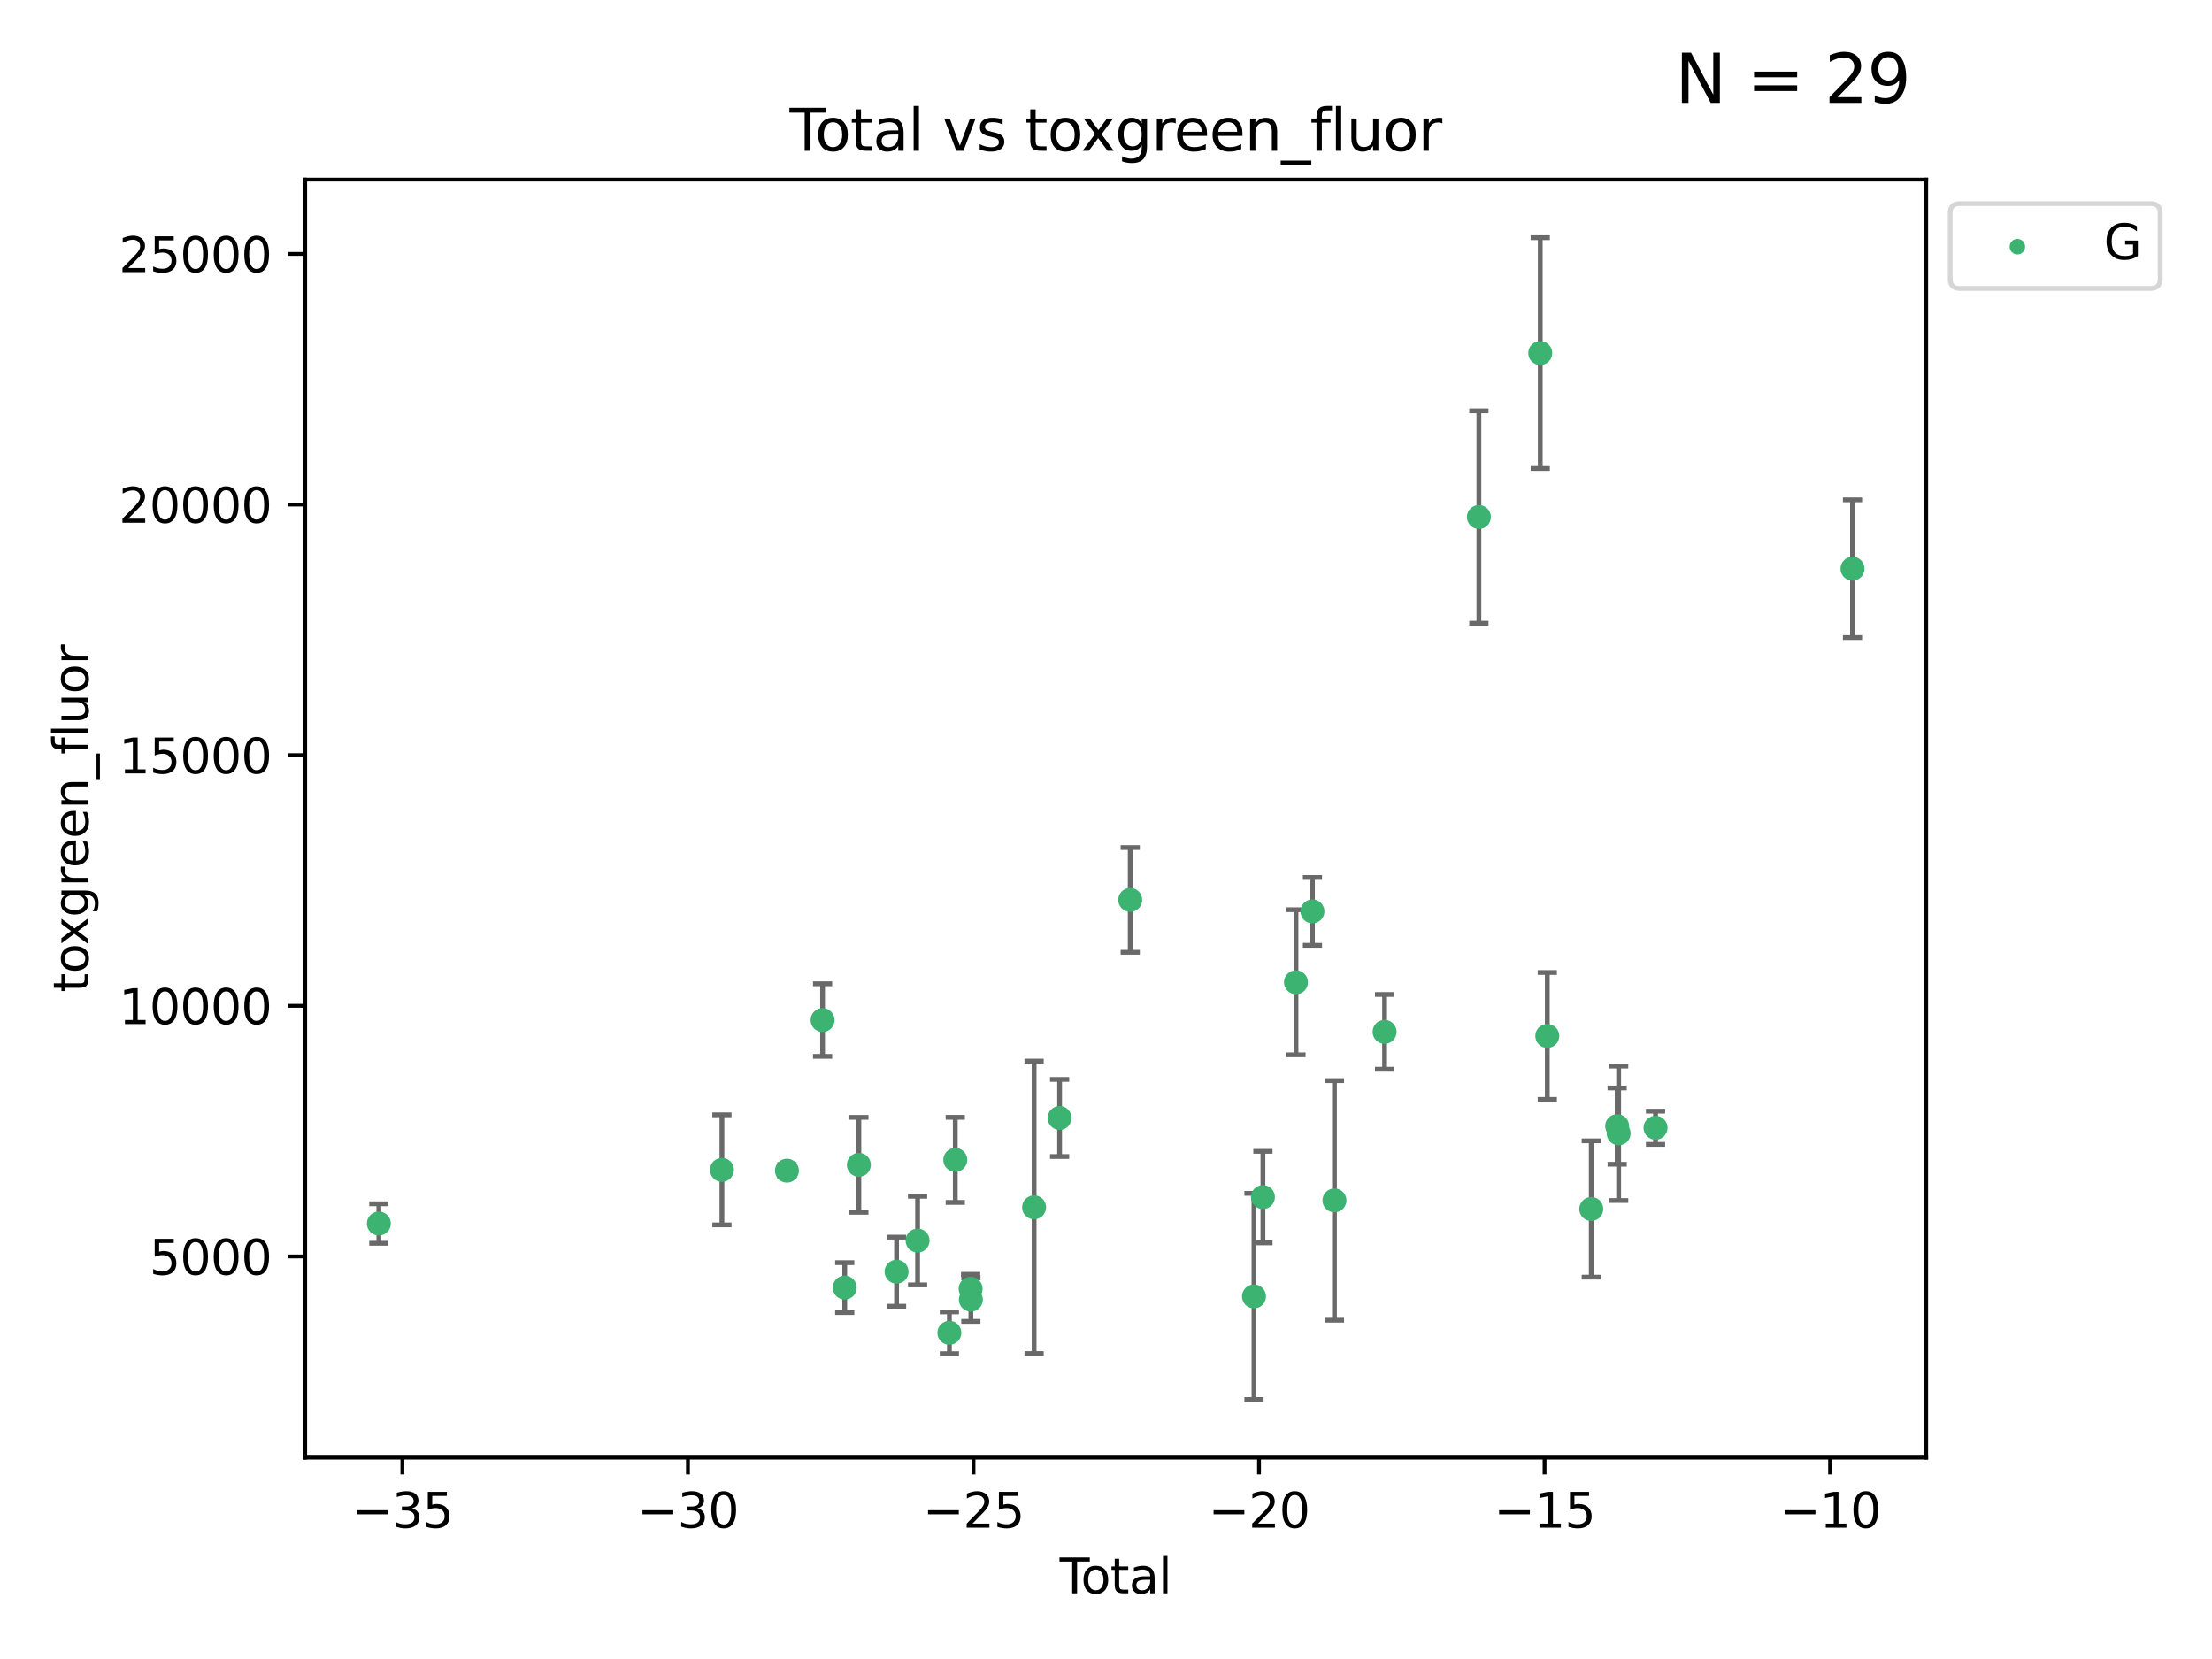 <?xml version="1.0" encoding="utf-8" standalone="no"?>
<!DOCTYPE svg PUBLIC "-//W3C//DTD SVG 1.1//EN"
  "http://www.w3.org/Graphics/SVG/1.1/DTD/svg11.dtd">
<svg xmlns:xlink="http://www.w3.org/1999/xlink" width="460.8pt" height="345.6pt" viewBox="0 0 460.8 345.6" xmlns="http://www.w3.org/2000/svg" version="1.1">
 <defs>
  <style type="text/css">*{stroke-linejoin: round; stroke-linecap: butt}</style>
 </defs>
 <g id="figure_1">
  <g id="patch_1">
   <path d="M 0 345.6 
L 460.8 345.6 
L 460.8 0 
L 0 0 
z
" style="fill: #ffffff"/>
  </g>
  <g id="axes_1">
   <g id="patch_2">
    <path d="M 63.571 303.64 
L 401.26 303.64 
L 401.26 37.411 
L 63.571 37.411 
z
" style="fill: #ffffff"/>
   </g>
   <g id="PathCollection_1">
    <defs>
     <path id="m2b6034b206" d="M 0 1.118 
C 0.297 1.118 0.581 1 0.791 0.791 
C 1 0.581 1.118 0.297 1.118 0 
C 1.118 -0.297 1 -0.581 0.791 -0.791 
C 0.581 -1 0.297 -1.118 0 -1.118 
C -0.297 -1.118 -0.581 -1 -0.791 -0.791 
C -1 -0.581 -1.118 -0.297 -1.118 0 
C -1.118 0.297 -1 0.581 -0.791 0.791 
C -0.581 1 -0.297 1.118 0 1.118 
z
" style="stroke: #3cb371"/>
    </defs>
    <g clip-path="url(#pe3127e1d99)">
     <use xlink:href="#m2b6034b206" x="78.921" y="254.885" style="fill: #3cb371; stroke: #3cb371"/>
     <use xlink:href="#m2b6034b206" x="150.39" y="243.702" style="fill: #3cb371; stroke: #3cb371"/>
     <use xlink:href="#m2b6034b206" x="163.931" y="243.871" style="fill: #3cb371; stroke: #3cb371"/>
     <use xlink:href="#m2b6034b206" x="171.358" y="212.498" style="fill: #3cb371; stroke: #3cb371"/>
     <use xlink:href="#m2b6034b206" x="175.972" y="268.231" style="fill: #3cb371; stroke: #3cb371"/>
     <use xlink:href="#m2b6034b206" x="178.915" y="242.658" style="fill: #3cb371; stroke: #3cb371"/>
     <use xlink:href="#m2b6034b206" x="186.771" y="264.917" style="fill: #3cb371; stroke: #3cb371"/>
     <use xlink:href="#m2b6034b206" x="191.149" y="258.435" style="fill: #3cb371; stroke: #3cb371"/>
     <use xlink:href="#m2b6034b206" x="197.771" y="277.644" style="fill: #3cb371; stroke: #3cb371"/>
     <use xlink:href="#m2b6034b206" x="199" y="241.626" style="fill: #3cb371; stroke: #3cb371"/>
     <use xlink:href="#m2b6034b206" x="202.198" y="268.48" style="fill: #3cb371; stroke: #3cb371"/>
     <use xlink:href="#m2b6034b206" x="202.248" y="270.741" style="fill: #3cb371; stroke: #3cb371"/>
     <use xlink:href="#m2b6034b206" x="215.421" y="251.507" style="fill: #3cb371; stroke: #3cb371"/>
     <use xlink:href="#m2b6034b206" x="220.735" y="232.891" style="fill: #3cb371; stroke: #3cb371"/>
     <use xlink:href="#m2b6034b206" x="235.447" y="187.463" style="fill: #3cb371; stroke: #3cb371"/>
     <use xlink:href="#m2b6034b206" x="261.228" y="270.069" style="fill: #3cb371; stroke: #3cb371"/>
     <use xlink:href="#m2b6034b206" x="263.091" y="249.377" style="fill: #3cb371; stroke: #3cb371"/>
     <use xlink:href="#m2b6034b206" x="269.975" y="204.627" style="fill: #3cb371; stroke: #3cb371"/>
     <use xlink:href="#m2b6034b206" x="273.405" y="189.855" style="fill: #3cb371; stroke: #3cb371"/>
     <use xlink:href="#m2b6034b206" x="277.992" y="250.068" style="fill: #3cb371; stroke: #3cb371"/>
     <use xlink:href="#m2b6034b206" x="288.435" y="214.959" style="fill: #3cb371; stroke: #3cb371"/>
     <use xlink:href="#m2b6034b206" x="308.08" y="107.704" style="fill: #3cb371; stroke: #3cb371"/>
     <use xlink:href="#m2b6034b206" x="320.864" y="73.547" style="fill: #3cb371; stroke: #3cb371"/>
     <use xlink:href="#m2b6034b206" x="322.331" y="215.81" style="fill: #3cb371; stroke: #3cb371"/>
     <use xlink:href="#m2b6034b206" x="331.491" y="251.853" style="fill: #3cb371; stroke: #3cb371"/>
     <use xlink:href="#m2b6034b206" x="336.885" y="234.591" style="fill: #3cb371; stroke: #3cb371"/>
     <use xlink:href="#m2b6034b206" x="337.195" y="236.09" style="fill: #3cb371; stroke: #3cb371"/>
     <use xlink:href="#m2b6034b206" x="344.877" y="234.936" style="fill: #3cb371; stroke: #3cb371"/>
     <use xlink:href="#m2b6034b206" x="385.911" y="118.468" style="fill: #3cb371; stroke: #3cb371"/>
    </g>
   </g>
   <g id="matplotlib.axis_1">
    <g id="xtick_1">
     <g id="line2d_1">
      <defs>
       <path id="m36380a6fef" d="M 0 0 
L 0 3.5 
" style="stroke: #000000; stroke-width: 0.8"/>
      </defs>
      <g>
       <use xlink:href="#m36380a6fef" x="83.825" y="303.64" style="stroke: #000000; stroke-width: 0.8"/>
      </g>
     </g>
     <g id="text_1">
      <!-- −35 -->
      <g transform="translate(73.272 318.238)scale(0.1 -0.1)">
       <defs>
        <path id="DejaVuSans-2212" d="M 678 2272 
L 4684 2272 
L 4684 1741 
L 678 1741 
L 678 2272 
z
" transform="scale(0.016)"/>
        <path id="DejaVuSans-33" d="M 2597 2516 
Q 3050 2419 3304 2112 
Q 3559 1806 3559 1356 
Q 3559 666 3084 287 
Q 2609 -91 1734 -91 
Q 1441 -91 1130 -33 
Q 819 25 488 141 
L 488 750 
Q 750 597 1062 519 
Q 1375 441 1716 441 
Q 2309 441 2620 675 
Q 2931 909 2931 1356 
Q 2931 1769 2642 2001 
Q 2353 2234 1838 2234 
L 1294 2234 
L 1294 2753 
L 1863 2753 
Q 2328 2753 2575 2939 
Q 2822 3125 2822 3475 
Q 2822 3834 2567 4026 
Q 2313 4219 1838 4219 
Q 1578 4219 1281 4162 
Q 984 4106 628 3988 
L 628 4550 
Q 988 4650 1302 4700 
Q 1616 4750 1894 4750 
Q 2613 4750 3031 4423 
Q 3450 4097 3450 3541 
Q 3450 3153 3228 2886 
Q 3006 2619 2597 2516 
z
" transform="scale(0.016)"/>
        <path id="DejaVuSans-35" d="M 691 4666 
L 3169 4666 
L 3169 4134 
L 1269 4134 
L 1269 2991 
Q 1406 3038 1543 3061 
Q 1681 3084 1819 3084 
Q 2600 3084 3056 2656 
Q 3513 2228 3513 1497 
Q 3513 744 3044 326 
Q 2575 -91 1722 -91 
Q 1428 -91 1123 -41 
Q 819 9 494 109 
L 494 744 
Q 775 591 1075 516 
Q 1375 441 1709 441 
Q 2250 441 2565 725 
Q 2881 1009 2881 1497 
Q 2881 1984 2565 2268 
Q 2250 2553 1709 2553 
Q 1456 2553 1204 2497 
Q 953 2441 691 2322 
L 691 4666 
z
" transform="scale(0.016)"/>
       </defs>
       <use xlink:href="#DejaVuSans-2212"/>
       <use xlink:href="#DejaVuSans-33" x="83.789"/>
       <use xlink:href="#DejaVuSans-35" x="147.412"/>
      </g>
     </g>
    </g>
    <g id="xtick_2">
     <g id="line2d_2">
      <g>
       <use xlink:href="#m36380a6fef" x="143.309" y="303.64" style="stroke: #000000; stroke-width: 0.8"/>
      </g>
     </g>
     <g id="text_2">
      <!-- −30 -->
      <g transform="translate(132.757 318.238)scale(0.1 -0.1)">
       <defs>
        <path id="DejaVuSans-30" d="M 2034 4250 
Q 1547 4250 1301 3770 
Q 1056 3291 1056 2328 
Q 1056 1369 1301 889 
Q 1547 409 2034 409 
Q 2525 409 2770 889 
Q 3016 1369 3016 2328 
Q 3016 3291 2770 3770 
Q 2525 4250 2034 4250 
z
M 2034 4750 
Q 2819 4750 3233 4129 
Q 3647 3509 3647 2328 
Q 3647 1150 3233 529 
Q 2819 -91 2034 -91 
Q 1250 -91 836 529 
Q 422 1150 422 2328 
Q 422 3509 836 4129 
Q 1250 4750 2034 4750 
z
" transform="scale(0.016)"/>
       </defs>
       <use xlink:href="#DejaVuSans-2212"/>
       <use xlink:href="#DejaVuSans-33" x="83.789"/>
       <use xlink:href="#DejaVuSans-30" x="147.412"/>
      </g>
     </g>
    </g>
    <g id="xtick_3">
     <g id="line2d_3">
      <g>
       <use xlink:href="#m36380a6fef" x="202.794" y="303.64" style="stroke: #000000; stroke-width: 0.8"/>
      </g>
     </g>
     <g id="text_3">
      <!-- −25 -->
      <g transform="translate(192.241 318.238)scale(0.1 -0.1)">
       <defs>
        <path id="DejaVuSans-32" d="M 1228 531 
L 3431 531 
L 3431 0 
L 469 0 
L 469 531 
Q 828 903 1448 1529 
Q 2069 2156 2228 2338 
Q 2531 2678 2651 2914 
Q 2772 3150 2772 3378 
Q 2772 3750 2511 3984 
Q 2250 4219 1831 4219 
Q 1534 4219 1204 4116 
Q 875 4013 500 3803 
L 500 4441 
Q 881 4594 1212 4672 
Q 1544 4750 1819 4750 
Q 2544 4750 2975 4387 
Q 3406 4025 3406 3419 
Q 3406 3131 3298 2873 
Q 3191 2616 2906 2266 
Q 2828 2175 2409 1742 
Q 1991 1309 1228 531 
z
" transform="scale(0.016)"/>
       </defs>
       <use xlink:href="#DejaVuSans-2212"/>
       <use xlink:href="#DejaVuSans-32" x="83.789"/>
       <use xlink:href="#DejaVuSans-35" x="147.412"/>
      </g>
     </g>
    </g>
    <g id="xtick_4">
     <g id="line2d_4">
      <g>
       <use xlink:href="#m36380a6fef" x="262.278" y="303.64" style="stroke: #000000; stroke-width: 0.8"/>
      </g>
     </g>
     <g id="text_4">
      <!-- −20 -->
      <g transform="translate(251.726 318.238)scale(0.1 -0.1)">
       <use xlink:href="#DejaVuSans-2212"/>
       <use xlink:href="#DejaVuSans-32" x="83.789"/>
       <use xlink:href="#DejaVuSans-30" x="147.412"/>
      </g>
     </g>
    </g>
    <g id="xtick_5">
     <g id="line2d_5">
      <g>
       <use xlink:href="#m36380a6fef" x="321.763" y="303.64" style="stroke: #000000; stroke-width: 0.8"/>
      </g>
     </g>
     <g id="text_5">
      <!-- −15 -->
      <g transform="translate(311.21 318.238)scale(0.1 -0.1)">
       <defs>
        <path id="DejaVuSans-31" d="M 794 531 
L 1825 531 
L 1825 4091 
L 703 3866 
L 703 4441 
L 1819 4666 
L 2450 4666 
L 2450 531 
L 3481 531 
L 3481 0 
L 794 0 
L 794 531 
z
" transform="scale(0.016)"/>
       </defs>
       <use xlink:href="#DejaVuSans-2212"/>
       <use xlink:href="#DejaVuSans-31" x="83.789"/>
       <use xlink:href="#DejaVuSans-35" x="147.412"/>
      </g>
     </g>
    </g>
    <g id="xtick_6">
     <g id="line2d_6">
      <g>
       <use xlink:href="#m36380a6fef" x="381.247" y="303.64" style="stroke: #000000; stroke-width: 0.8"/>
      </g>
     </g>
     <g id="text_6">
      <!-- −10 -->
      <g transform="translate(370.695 318.238)scale(0.1 -0.1)">
       <use xlink:href="#DejaVuSans-2212"/>
       <use xlink:href="#DejaVuSans-31" x="83.789"/>
       <use xlink:href="#DejaVuSans-30" x="147.412"/>
      </g>
     </g>
    </g>
    <g id="text_7">
     <!-- Total -->
     <g transform="translate(220.739 331.917)scale(0.1 -0.1)">
      <defs>
       <path id="DejaVuSans-54" d="M -19 4666 
L 3928 4666 
L 3928 4134 
L 2272 4134 
L 2272 0 
L 1638 0 
L 1638 4134 
L -19 4134 
L -19 4666 
z
" transform="scale(0.016)"/>
       <path id="DejaVuSans-6f" d="M 1959 3097 
Q 1497 3097 1228 2736 
Q 959 2375 959 1747 
Q 959 1119 1226 758 
Q 1494 397 1959 397 
Q 2419 397 2687 759 
Q 2956 1122 2956 1747 
Q 2956 2369 2687 2733 
Q 2419 3097 1959 3097 
z
M 1959 3584 
Q 2709 3584 3137 3096 
Q 3566 2609 3566 1747 
Q 3566 888 3137 398 
Q 2709 -91 1959 -91 
Q 1206 -91 779 398 
Q 353 888 353 1747 
Q 353 2609 779 3096 
Q 1206 3584 1959 3584 
z
" transform="scale(0.016)"/>
       <path id="DejaVuSans-74" d="M 1172 4494 
L 1172 3500 
L 2356 3500 
L 2356 3053 
L 1172 3053 
L 1172 1153 
Q 1172 725 1289 603 
Q 1406 481 1766 481 
L 2356 481 
L 2356 0 
L 1766 0 
Q 1100 0 847 248 
Q 594 497 594 1153 
L 594 3053 
L 172 3053 
L 172 3500 
L 594 3500 
L 594 4494 
L 1172 4494 
z
" transform="scale(0.016)"/>
       <path id="DejaVuSans-61" d="M 2194 1759 
Q 1497 1759 1228 1600 
Q 959 1441 959 1056 
Q 959 750 1161 570 
Q 1363 391 1709 391 
Q 2188 391 2477 730 
Q 2766 1069 2766 1631 
L 2766 1759 
L 2194 1759 
z
M 3341 1997 
L 3341 0 
L 2766 0 
L 2766 531 
Q 2569 213 2275 61 
Q 1981 -91 1556 -91 
Q 1019 -91 701 211 
Q 384 513 384 1019 
Q 384 1609 779 1909 
Q 1175 2209 1959 2209 
L 2766 2209 
L 2766 2266 
Q 2766 2663 2505 2880 
Q 2244 3097 1772 3097 
Q 1472 3097 1187 3025 
Q 903 2953 641 2809 
L 641 3341 
Q 956 3463 1253 3523 
Q 1550 3584 1831 3584 
Q 2591 3584 2966 3190 
Q 3341 2797 3341 1997 
z
" transform="scale(0.016)"/>
       <path id="DejaVuSans-6c" d="M 603 4863 
L 1178 4863 
L 1178 0 
L 603 0 
L 603 4863 
z
" transform="scale(0.016)"/>
      </defs>
      <use xlink:href="#DejaVuSans-54"/>
      <use xlink:href="#DejaVuSans-6f" x="44.084"/>
      <use xlink:href="#DejaVuSans-74" x="105.266"/>
      <use xlink:href="#DejaVuSans-61" x="144.475"/>
      <use xlink:href="#DejaVuSans-6c" x="205.754"/>
     </g>
    </g>
   </g>
   <g id="matplotlib.axis_2">
    <g id="ytick_1">
     <g id="line2d_7">
      <defs>
       <path id="m03e524e6dc" d="M 0 0 
L -3.5 0 
" style="stroke: #000000; stroke-width: 0.8"/>
      </defs>
      <g>
       <use xlink:href="#m03e524e6dc" x="63.571" y="261.744" style="stroke: #000000; stroke-width: 0.8"/>
      </g>
     </g>
     <g id="text_8">
      <!-- 5000 -->
      <g transform="translate(31.121 265.543)scale(0.1 -0.1)">
       <use xlink:href="#DejaVuSans-35"/>
       <use xlink:href="#DejaVuSans-30" x="63.623"/>
       <use xlink:href="#DejaVuSans-30" x="127.246"/>
       <use xlink:href="#DejaVuSans-30" x="190.869"/>
      </g>
     </g>
    </g>
    <g id="ytick_2">
     <g id="line2d_8">
      <g>
       <use xlink:href="#m03e524e6dc" x="63.571" y="209.53" style="stroke: #000000; stroke-width: 0.8"/>
      </g>
     </g>
     <g id="text_9">
      <!-- 10000 -->
      <g transform="translate(24.759 213.329)scale(0.1 -0.1)">
       <use xlink:href="#DejaVuSans-31"/>
       <use xlink:href="#DejaVuSans-30" x="63.623"/>
       <use xlink:href="#DejaVuSans-30" x="127.246"/>
       <use xlink:href="#DejaVuSans-30" x="190.869"/>
       <use xlink:href="#DejaVuSans-30" x="254.492"/>
      </g>
     </g>
    </g>
    <g id="ytick_3">
     <g id="line2d_9">
      <g>
       <use xlink:href="#m03e524e6dc" x="63.571" y="157.317" style="stroke: #000000; stroke-width: 0.8"/>
      </g>
     </g>
     <g id="text_10">
      <!-- 15000 -->
      <g transform="translate(24.759 161.116)scale(0.1 -0.1)">
       <use xlink:href="#DejaVuSans-31"/>
       <use xlink:href="#DejaVuSans-35" x="63.623"/>
       <use xlink:href="#DejaVuSans-30" x="127.246"/>
       <use xlink:href="#DejaVuSans-30" x="190.869"/>
       <use xlink:href="#DejaVuSans-30" x="254.492"/>
      </g>
     </g>
    </g>
    <g id="ytick_4">
     <g id="line2d_10">
      <g>
       <use xlink:href="#m03e524e6dc" x="63.571" y="105.103" style="stroke: #000000; stroke-width: 0.8"/>
      </g>
     </g>
     <g id="text_11">
      <!-- 20000 -->
      <g transform="translate(24.759 108.902)scale(0.1 -0.1)">
       <use xlink:href="#DejaVuSans-32"/>
       <use xlink:href="#DejaVuSans-30" x="63.623"/>
       <use xlink:href="#DejaVuSans-30" x="127.246"/>
       <use xlink:href="#DejaVuSans-30" x="190.869"/>
       <use xlink:href="#DejaVuSans-30" x="254.492"/>
      </g>
     </g>
    </g>
    <g id="ytick_5">
     <g id="line2d_11">
      <g>
       <use xlink:href="#m03e524e6dc" x="63.571" y="52.89" style="stroke: #000000; stroke-width: 0.8"/>
      </g>
     </g>
     <g id="text_12">
      <!-- 25000 -->
      <g transform="translate(24.759 56.689)scale(0.1 -0.1)">
       <use xlink:href="#DejaVuSans-32"/>
       <use xlink:href="#DejaVuSans-35" x="63.623"/>
       <use xlink:href="#DejaVuSans-30" x="127.246"/>
       <use xlink:href="#DejaVuSans-30" x="190.869"/>
       <use xlink:href="#DejaVuSans-30" x="254.492"/>
      </g>
     </g>
    </g>
    <g id="text_13">
     <!-- toxgreen_fluor -->
     <g transform="translate(18.401 206.72)rotate(-90)scale(0.1 -0.1)">
      <defs>
       <path id="DejaVuSans-78" d="M 3513 3500 
L 2247 1797 
L 3578 0 
L 2900 0 
L 1881 1375 
L 863 0 
L 184 0 
L 1544 1831 
L 300 3500 
L 978 3500 
L 1906 2253 
L 2834 3500 
L 3513 3500 
z
" transform="scale(0.016)"/>
       <path id="DejaVuSans-67" d="M 2906 1791 
Q 2906 2416 2648 2759 
Q 2391 3103 1925 3103 
Q 1463 3103 1205 2759 
Q 947 2416 947 1791 
Q 947 1169 1205 825 
Q 1463 481 1925 481 
Q 2391 481 2648 825 
Q 2906 1169 2906 1791 
z
M 3481 434 
Q 3481 -459 3084 -895 
Q 2688 -1331 1869 -1331 
Q 1566 -1331 1297 -1286 
Q 1028 -1241 775 -1147 
L 775 -588 
Q 1028 -725 1275 -790 
Q 1522 -856 1778 -856 
Q 2344 -856 2625 -561 
Q 2906 -266 2906 331 
L 2906 616 
Q 2728 306 2450 153 
Q 2172 0 1784 0 
Q 1141 0 747 490 
Q 353 981 353 1791 
Q 353 2603 747 3093 
Q 1141 3584 1784 3584 
Q 2172 3584 2450 3431 
Q 2728 3278 2906 2969 
L 2906 3500 
L 3481 3500 
L 3481 434 
z
" transform="scale(0.016)"/>
       <path id="DejaVuSans-72" d="M 2631 2963 
Q 2534 3019 2420 3045 
Q 2306 3072 2169 3072 
Q 1681 3072 1420 2755 
Q 1159 2438 1159 1844 
L 1159 0 
L 581 0 
L 581 3500 
L 1159 3500 
L 1159 2956 
Q 1341 3275 1631 3429 
Q 1922 3584 2338 3584 
Q 2397 3584 2469 3576 
Q 2541 3569 2628 3553 
L 2631 2963 
z
" transform="scale(0.016)"/>
       <path id="DejaVuSans-65" d="M 3597 1894 
L 3597 1613 
L 953 1613 
Q 991 1019 1311 708 
Q 1631 397 2203 397 
Q 2534 397 2845 478 
Q 3156 559 3463 722 
L 3463 178 
Q 3153 47 2828 -22 
Q 2503 -91 2169 -91 
Q 1331 -91 842 396 
Q 353 884 353 1716 
Q 353 2575 817 3079 
Q 1281 3584 2069 3584 
Q 2775 3584 3186 3129 
Q 3597 2675 3597 1894 
z
M 3022 2063 
Q 3016 2534 2758 2815 
Q 2500 3097 2075 3097 
Q 1594 3097 1305 2825 
Q 1016 2553 972 2059 
L 3022 2063 
z
" transform="scale(0.016)"/>
       <path id="DejaVuSans-6e" d="M 3513 2113 
L 3513 0 
L 2938 0 
L 2938 2094 
Q 2938 2591 2744 2837 
Q 2550 3084 2163 3084 
Q 1697 3084 1428 2787 
Q 1159 2491 1159 1978 
L 1159 0 
L 581 0 
L 581 3500 
L 1159 3500 
L 1159 2956 
Q 1366 3272 1645 3428 
Q 1925 3584 2291 3584 
Q 2894 3584 3203 3211 
Q 3513 2838 3513 2113 
z
" transform="scale(0.016)"/>
       <path id="DejaVuSans-5f" d="M 3263 -1063 
L 3263 -1509 
L -63 -1509 
L -63 -1063 
L 3263 -1063 
z
" transform="scale(0.016)"/>
       <path id="DejaVuSans-66" d="M 2375 4863 
L 2375 4384 
L 1825 4384 
Q 1516 4384 1395 4259 
Q 1275 4134 1275 3809 
L 1275 3500 
L 2222 3500 
L 2222 3053 
L 1275 3053 
L 1275 0 
L 697 0 
L 697 3053 
L 147 3053 
L 147 3500 
L 697 3500 
L 697 3744 
Q 697 4328 969 4595 
Q 1241 4863 1831 4863 
L 2375 4863 
z
" transform="scale(0.016)"/>
       <path id="DejaVuSans-75" d="M 544 1381 
L 544 3500 
L 1119 3500 
L 1119 1403 
Q 1119 906 1312 657 
Q 1506 409 1894 409 
Q 2359 409 2629 706 
Q 2900 1003 2900 1516 
L 2900 3500 
L 3475 3500 
L 3475 0 
L 2900 0 
L 2900 538 
Q 2691 219 2414 64 
Q 2138 -91 1772 -91 
Q 1169 -91 856 284 
Q 544 659 544 1381 
z
M 1991 3584 
L 1991 3584 
z
" transform="scale(0.016)"/>
      </defs>
      <use xlink:href="#DejaVuSans-74"/>
      <use xlink:href="#DejaVuSans-6f" x="39.209"/>
      <use xlink:href="#DejaVuSans-78" x="97.266"/>
      <use xlink:href="#DejaVuSans-67" x="156.445"/>
      <use xlink:href="#DejaVuSans-72" x="219.922"/>
      <use xlink:href="#DejaVuSans-65" x="258.785"/>
      <use xlink:href="#DejaVuSans-65" x="320.309"/>
      <use xlink:href="#DejaVuSans-6e" x="381.832"/>
      <use xlink:href="#DejaVuSans-5f" x="445.211"/>
      <use xlink:href="#DejaVuSans-66" x="495.211"/>
      <use xlink:href="#DejaVuSans-6c" x="530.416"/>
      <use xlink:href="#DejaVuSans-75" x="558.199"/>
      <use xlink:href="#DejaVuSans-6f" x="621.578"/>
      <use xlink:href="#DejaVuSans-72" x="682.76"/>
     </g>
    </g>
   </g>
   <g id="LineCollection_1">
    <path d="M 78.921 258.995 
L 78.921 250.775 
" clip-path="url(#pe3127e1d99)" style="fill: none; stroke: #696969"/>
    <path d="M 150.39 255.17 
L 150.39 232.234 
" clip-path="url(#pe3127e1d99)" style="fill: none; stroke: #696969"/>
    <path d="M 163.931 245.17 
L 163.931 242.572 
" clip-path="url(#pe3127e1d99)" style="fill: none; stroke: #696969"/>
    <path d="M 171.358 220.056 
L 171.358 204.941 
" clip-path="url(#pe3127e1d99)" style="fill: none; stroke: #696969"/>
    <path d="M 175.972 273.425 
L 175.972 263.038 
" clip-path="url(#pe3127e1d99)" style="fill: none; stroke: #696969"/>
    <path d="M 178.915 252.548 
L 178.915 232.767 
" clip-path="url(#pe3127e1d99)" style="fill: none; stroke: #696969"/>
    <path d="M 186.771 272.114 
L 186.771 257.72 
" clip-path="url(#pe3127e1d99)" style="fill: none; stroke: #696969"/>
    <path d="M 191.149 267.669 
L 191.149 249.201 
" clip-path="url(#pe3127e1d99)" style="fill: none; stroke: #696969"/>
    <path d="M 197.771 281.995 
L 197.771 273.292 
" clip-path="url(#pe3127e1d99)" style="fill: none; stroke: #696969"/>
    <path d="M 199 250.492 
L 199 232.759 
" clip-path="url(#pe3127e1d99)" style="fill: none; stroke: #696969"/>
    <path d="M 202.198 271.493 
L 202.198 265.466 
" clip-path="url(#pe3127e1d99)" style="fill: none; stroke: #696969"/>
    <path d="M 202.248 275.264 
L 202.248 266.218 
" clip-path="url(#pe3127e1d99)" style="fill: none; stroke: #696969"/>
    <path d="M 215.421 281.964 
L 215.421 221.051 
" clip-path="url(#pe3127e1d99)" style="fill: none; stroke: #696969"/>
    <path d="M 220.735 240.921 
L 220.735 224.86 
" clip-path="url(#pe3127e1d99)" style="fill: none; stroke: #696969"/>
    <path d="M 235.447 198.368 
L 235.447 176.557 
" clip-path="url(#pe3127e1d99)" style="fill: none; stroke: #696969"/>
    <path d="M 261.228 291.539 
L 261.228 248.599 
" clip-path="url(#pe3127e1d99)" style="fill: none; stroke: #696969"/>
    <path d="M 263.091 258.91 
L 263.091 239.843 
" clip-path="url(#pe3127e1d99)" style="fill: none; stroke: #696969"/>
    <path d="M 269.975 219.744 
L 269.975 189.509 
" clip-path="url(#pe3127e1d99)" style="fill: none; stroke: #696969"/>
    <path d="M 273.405 196.923 
L 273.405 182.788 
" clip-path="url(#pe3127e1d99)" style="fill: none; stroke: #696969"/>
    <path d="M 277.992 275.021 
L 277.992 225.115 
" clip-path="url(#pe3127e1d99)" style="fill: none; stroke: #696969"/>
    <path d="M 288.435 222.745 
L 288.435 207.173 
" clip-path="url(#pe3127e1d99)" style="fill: none; stroke: #696969"/>
    <path d="M 308.08 129.823 
L 308.08 85.585 
" clip-path="url(#pe3127e1d99)" style="fill: none; stroke: #696969"/>
    <path d="M 320.864 97.582 
L 320.864 49.513 
" clip-path="url(#pe3127e1d99)" style="fill: none; stroke: #696969"/>
    <path d="M 322.331 229.033 
L 322.331 202.586 
" clip-path="url(#pe3127e1d99)" style="fill: none; stroke: #696969"/>
    <path d="M 331.491 266.052 
L 331.491 237.653 
" clip-path="url(#pe3127e1d99)" style="fill: none; stroke: #696969"/>
    <path d="M 336.885 242.536 
L 336.885 226.646 
" clip-path="url(#pe3127e1d99)" style="fill: none; stroke: #696969"/>
    <path d="M 337.195 250.089 
L 337.195 222.091 
" clip-path="url(#pe3127e1d99)" style="fill: none; stroke: #696969"/>
    <path d="M 344.877 238.395 
L 344.877 231.478 
" clip-path="url(#pe3127e1d99)" style="fill: none; stroke: #696969"/>
    <path d="M 385.911 132.812 
L 385.911 104.123 
" clip-path="url(#pe3127e1d99)" style="fill: none; stroke: #696969"/>
   </g>
   <g id="line2d_12">
    <defs>
     <path id="m3d97fa163f" d="M 2 0 
L -2 -0 
" style="stroke: #696969"/>
    </defs>
    <g clip-path="url(#pe3127e1d99)">
     <use xlink:href="#m3d97fa163f" x="78.921" y="258.995" style="fill: #696969; stroke: #696969"/>
     <use xlink:href="#m3d97fa163f" x="150.39" y="255.17" style="fill: #696969; stroke: #696969"/>
     <use xlink:href="#m3d97fa163f" x="163.931" y="245.17" style="fill: #696969; stroke: #696969"/>
     <use xlink:href="#m3d97fa163f" x="171.358" y="220.056" style="fill: #696969; stroke: #696969"/>
     <use xlink:href="#m3d97fa163f" x="175.972" y="273.425" style="fill: #696969; stroke: #696969"/>
     <use xlink:href="#m3d97fa163f" x="178.915" y="252.548" style="fill: #696969; stroke: #696969"/>
     <use xlink:href="#m3d97fa163f" x="186.771" y="272.114" style="fill: #696969; stroke: #696969"/>
     <use xlink:href="#m3d97fa163f" x="191.149" y="267.669" style="fill: #696969; stroke: #696969"/>
     <use xlink:href="#m3d97fa163f" x="197.771" y="281.995" style="fill: #696969; stroke: #696969"/>
     <use xlink:href="#m3d97fa163f" x="199" y="250.492" style="fill: #696969; stroke: #696969"/>
     <use xlink:href="#m3d97fa163f" x="202.198" y="271.493" style="fill: #696969; stroke: #696969"/>
     <use xlink:href="#m3d97fa163f" x="202.248" y="275.264" style="fill: #696969; stroke: #696969"/>
     <use xlink:href="#m3d97fa163f" x="215.421" y="281.964" style="fill: #696969; stroke: #696969"/>
     <use xlink:href="#m3d97fa163f" x="220.735" y="240.921" style="fill: #696969; stroke: #696969"/>
     <use xlink:href="#m3d97fa163f" x="235.447" y="198.368" style="fill: #696969; stroke: #696969"/>
     <use xlink:href="#m3d97fa163f" x="261.228" y="291.539" style="fill: #696969; stroke: #696969"/>
     <use xlink:href="#m3d97fa163f" x="263.091" y="258.91" style="fill: #696969; stroke: #696969"/>
     <use xlink:href="#m3d97fa163f" x="269.975" y="219.744" style="fill: #696969; stroke: #696969"/>
     <use xlink:href="#m3d97fa163f" x="273.405" y="196.923" style="fill: #696969; stroke: #696969"/>
     <use xlink:href="#m3d97fa163f" x="277.992" y="275.021" style="fill: #696969; stroke: #696969"/>
     <use xlink:href="#m3d97fa163f" x="288.435" y="222.745" style="fill: #696969; stroke: #696969"/>
     <use xlink:href="#m3d97fa163f" x="308.08" y="129.823" style="fill: #696969; stroke: #696969"/>
     <use xlink:href="#m3d97fa163f" x="320.864" y="97.582" style="fill: #696969; stroke: #696969"/>
     <use xlink:href="#m3d97fa163f" x="322.331" y="229.033" style="fill: #696969; stroke: #696969"/>
     <use xlink:href="#m3d97fa163f" x="331.491" y="266.052" style="fill: #696969; stroke: #696969"/>
     <use xlink:href="#m3d97fa163f" x="336.885" y="242.536" style="fill: #696969; stroke: #696969"/>
     <use xlink:href="#m3d97fa163f" x="337.195" y="250.089" style="fill: #696969; stroke: #696969"/>
     <use xlink:href="#m3d97fa163f" x="344.877" y="238.395" style="fill: #696969; stroke: #696969"/>
     <use xlink:href="#m3d97fa163f" x="385.911" y="132.812" style="fill: #696969; stroke: #696969"/>
    </g>
   </g>
   <g id="line2d_13">
    <g clip-path="url(#pe3127e1d99)">
     <use xlink:href="#m3d97fa163f" x="78.921" y="250.775" style="fill: #696969; stroke: #696969"/>
     <use xlink:href="#m3d97fa163f" x="150.39" y="232.234" style="fill: #696969; stroke: #696969"/>
     <use xlink:href="#m3d97fa163f" x="163.931" y="242.572" style="fill: #696969; stroke: #696969"/>
     <use xlink:href="#m3d97fa163f" x="171.358" y="204.941" style="fill: #696969; stroke: #696969"/>
     <use xlink:href="#m3d97fa163f" x="175.972" y="263.038" style="fill: #696969; stroke: #696969"/>
     <use xlink:href="#m3d97fa163f" x="178.915" y="232.767" style="fill: #696969; stroke: #696969"/>
     <use xlink:href="#m3d97fa163f" x="186.771" y="257.72" style="fill: #696969; stroke: #696969"/>
     <use xlink:href="#m3d97fa163f" x="191.149" y="249.201" style="fill: #696969; stroke: #696969"/>
     <use xlink:href="#m3d97fa163f" x="197.771" y="273.292" style="fill: #696969; stroke: #696969"/>
     <use xlink:href="#m3d97fa163f" x="199" y="232.759" style="fill: #696969; stroke: #696969"/>
     <use xlink:href="#m3d97fa163f" x="202.198" y="265.466" style="fill: #696969; stroke: #696969"/>
     <use xlink:href="#m3d97fa163f" x="202.248" y="266.218" style="fill: #696969; stroke: #696969"/>
     <use xlink:href="#m3d97fa163f" x="215.421" y="221.051" style="fill: #696969; stroke: #696969"/>
     <use xlink:href="#m3d97fa163f" x="220.735" y="224.86" style="fill: #696969; stroke: #696969"/>
     <use xlink:href="#m3d97fa163f" x="235.447" y="176.557" style="fill: #696969; stroke: #696969"/>
     <use xlink:href="#m3d97fa163f" x="261.228" y="248.599" style="fill: #696969; stroke: #696969"/>
     <use xlink:href="#m3d97fa163f" x="263.091" y="239.843" style="fill: #696969; stroke: #696969"/>
     <use xlink:href="#m3d97fa163f" x="269.975" y="189.509" style="fill: #696969; stroke: #696969"/>
     <use xlink:href="#m3d97fa163f" x="273.405" y="182.788" style="fill: #696969; stroke: #696969"/>
     <use xlink:href="#m3d97fa163f" x="277.992" y="225.115" style="fill: #696969; stroke: #696969"/>
     <use xlink:href="#m3d97fa163f" x="288.435" y="207.173" style="fill: #696969; stroke: #696969"/>
     <use xlink:href="#m3d97fa163f" x="308.08" y="85.585" style="fill: #696969; stroke: #696969"/>
     <use xlink:href="#m3d97fa163f" x="320.864" y="49.513" style="fill: #696969; stroke: #696969"/>
     <use xlink:href="#m3d97fa163f" x="322.331" y="202.586" style="fill: #696969; stroke: #696969"/>
     <use xlink:href="#m3d97fa163f" x="331.491" y="237.653" style="fill: #696969; stroke: #696969"/>
     <use xlink:href="#m3d97fa163f" x="336.885" y="226.646" style="fill: #696969; stroke: #696969"/>
     <use xlink:href="#m3d97fa163f" x="337.195" y="222.091" style="fill: #696969; stroke: #696969"/>
     <use xlink:href="#m3d97fa163f" x="344.877" y="231.478" style="fill: #696969; stroke: #696969"/>
     <use xlink:href="#m3d97fa163f" x="385.911" y="104.123" style="fill: #696969; stroke: #696969"/>
    </g>
   </g>
   <g id="line2d_14">
    <defs>
     <path id="mfddb47e566" d="M 0 2 
C 0.53 2 1.039 1.789 1.414 1.414 
C 1.789 1.039 2 0.53 2 0 
C 2 -0.53 1.789 -1.039 1.414 -1.414 
C 1.039 -1.789 0.53 -2 0 -2 
C -0.53 -2 -1.039 -1.789 -1.414 -1.414 
C -1.789 -1.039 -2 -0.53 -2 0 
C -2 0.53 -1.789 1.039 -1.414 1.414 
C -1.039 1.789 -0.53 2 0 2 
z
" style="stroke: #3cb371"/>
    </defs>
    <g clip-path="url(#pe3127e1d99)">
     <use xlink:href="#mfddb47e566" x="78.921" y="254.885" style="fill: #3cb371; stroke: #3cb371"/>
     <use xlink:href="#mfddb47e566" x="150.39" y="243.702" style="fill: #3cb371; stroke: #3cb371"/>
     <use xlink:href="#mfddb47e566" x="163.931" y="243.871" style="fill: #3cb371; stroke: #3cb371"/>
     <use xlink:href="#mfddb47e566" x="171.358" y="212.498" style="fill: #3cb371; stroke: #3cb371"/>
     <use xlink:href="#mfddb47e566" x="175.972" y="268.231" style="fill: #3cb371; stroke: #3cb371"/>
     <use xlink:href="#mfddb47e566" x="178.915" y="242.658" style="fill: #3cb371; stroke: #3cb371"/>
     <use xlink:href="#mfddb47e566" x="186.771" y="264.917" style="fill: #3cb371; stroke: #3cb371"/>
     <use xlink:href="#mfddb47e566" x="191.149" y="258.435" style="fill: #3cb371; stroke: #3cb371"/>
     <use xlink:href="#mfddb47e566" x="197.771" y="277.644" style="fill: #3cb371; stroke: #3cb371"/>
     <use xlink:href="#mfddb47e566" x="199" y="241.626" style="fill: #3cb371; stroke: #3cb371"/>
     <use xlink:href="#mfddb47e566" x="202.198" y="268.48" style="fill: #3cb371; stroke: #3cb371"/>
     <use xlink:href="#mfddb47e566" x="202.248" y="270.741" style="fill: #3cb371; stroke: #3cb371"/>
     <use xlink:href="#mfddb47e566" x="215.421" y="251.507" style="fill: #3cb371; stroke: #3cb371"/>
     <use xlink:href="#mfddb47e566" x="220.735" y="232.891" style="fill: #3cb371; stroke: #3cb371"/>
     <use xlink:href="#mfddb47e566" x="235.447" y="187.463" style="fill: #3cb371; stroke: #3cb371"/>
     <use xlink:href="#mfddb47e566" x="261.228" y="270.069" style="fill: #3cb371; stroke: #3cb371"/>
     <use xlink:href="#mfddb47e566" x="263.091" y="249.377" style="fill: #3cb371; stroke: #3cb371"/>
     <use xlink:href="#mfddb47e566" x="269.975" y="204.627" style="fill: #3cb371; stroke: #3cb371"/>
     <use xlink:href="#mfddb47e566" x="273.405" y="189.855" style="fill: #3cb371; stroke: #3cb371"/>
     <use xlink:href="#mfddb47e566" x="277.992" y="250.068" style="fill: #3cb371; stroke: #3cb371"/>
     <use xlink:href="#mfddb47e566" x="288.435" y="214.959" style="fill: #3cb371; stroke: #3cb371"/>
     <use xlink:href="#mfddb47e566" x="308.08" y="107.704" style="fill: #3cb371; stroke: #3cb371"/>
     <use xlink:href="#mfddb47e566" x="320.864" y="73.547" style="fill: #3cb371; stroke: #3cb371"/>
     <use xlink:href="#mfddb47e566" x="322.331" y="215.81" style="fill: #3cb371; stroke: #3cb371"/>
     <use xlink:href="#mfddb47e566" x="331.491" y="251.853" style="fill: #3cb371; stroke: #3cb371"/>
     <use xlink:href="#mfddb47e566" x="336.885" y="234.591" style="fill: #3cb371; stroke: #3cb371"/>
     <use xlink:href="#mfddb47e566" x="337.195" y="236.09" style="fill: #3cb371; stroke: #3cb371"/>
     <use xlink:href="#mfddb47e566" x="344.877" y="234.936" style="fill: #3cb371; stroke: #3cb371"/>
     <use xlink:href="#mfddb47e566" x="385.911" y="118.468" style="fill: #3cb371; stroke: #3cb371"/>
    </g>
   </g>
   <g id="patch_3">
    <path d="M 63.571 303.64 
L 63.571 37.411 
" style="fill: none; stroke: #000000; stroke-width: 0.8; stroke-linejoin: miter; stroke-linecap: square"/>
   </g>
   <g id="patch_4">
    <path d="M 401.26 303.64 
L 401.26 37.411 
" style="fill: none; stroke: #000000; stroke-width: 0.8; stroke-linejoin: miter; stroke-linecap: square"/>
   </g>
   <g id="patch_5">
    <path d="M 63.571 303.64 
L 401.26 303.64 
" style="fill: none; stroke: #000000; stroke-width: 0.8; stroke-linejoin: miter; stroke-linecap: square"/>
   </g>
   <g id="patch_6">
    <path d="M 63.571 37.411 
L 401.26 37.411 
" style="fill: none; stroke: #000000; stroke-width: 0.8; stroke-linejoin: miter; stroke-linecap: square"/>
   </g>
   <g id="text_14">
    <!-- N = 29 -->
    <g transform="translate(348.964 21.426)scale(0.14 -0.14)">
     <defs>
      <path id="DejaVuSans-4e" d="M 628 4666 
L 1478 4666 
L 3547 763 
L 3547 4666 
L 4159 4666 
L 4159 0 
L 3309 0 
L 1241 3903 
L 1241 0 
L 628 0 
L 628 4666 
z
" transform="scale(0.016)"/>
      <path id="DejaVuSans-20" transform="scale(0.016)"/>
      <path id="DejaVuSans-3d" d="M 678 2906 
L 4684 2906 
L 4684 2381 
L 678 2381 
L 678 2906 
z
M 678 1631 
L 4684 1631 
L 4684 1100 
L 678 1100 
L 678 1631 
z
" transform="scale(0.016)"/>
      <path id="DejaVuSans-39" d="M 703 97 
L 703 672 
Q 941 559 1184 500 
Q 1428 441 1663 441 
Q 2288 441 2617 861 
Q 2947 1281 2994 2138 
Q 2813 1869 2534 1725 
Q 2256 1581 1919 1581 
Q 1219 1581 811 2004 
Q 403 2428 403 3163 
Q 403 3881 828 4315 
Q 1253 4750 1959 4750 
Q 2769 4750 3195 4129 
Q 3622 3509 3622 2328 
Q 3622 1225 3098 567 
Q 2575 -91 1691 -91 
Q 1453 -91 1209 -44 
Q 966 3 703 97 
z
M 1959 2075 
Q 2384 2075 2632 2365 
Q 2881 2656 2881 3163 
Q 2881 3666 2632 3958 
Q 2384 4250 1959 4250 
Q 1534 4250 1286 3958 
Q 1038 3666 1038 3163 
Q 1038 2656 1286 2365 
Q 1534 2075 1959 2075 
z
" transform="scale(0.016)"/>
     </defs>
     <use xlink:href="#DejaVuSans-4e"/>
     <use xlink:href="#DejaVuSans-20" x="74.805"/>
     <use xlink:href="#DejaVuSans-3d" x="106.592"/>
     <use xlink:href="#DejaVuSans-20" x="190.381"/>
     <use xlink:href="#DejaVuSans-32" x="222.168"/>
     <use xlink:href="#DejaVuSans-39" x="285.791"/>
    </g>
   </g>
   <g id="text_15">
    <!-- Total vs toxgreen_fluor -->
    <g transform="translate(164.48 31.411)scale(0.12 -0.12)">
     <defs>
      <path id="DejaVuSans-76" d="M 191 3500 
L 800 3500 
L 1894 563 
L 2988 3500 
L 3597 3500 
L 2284 0 
L 1503 0 
L 191 3500 
z
" transform="scale(0.016)"/>
      <path id="DejaVuSans-73" d="M 2834 3397 
L 2834 2853 
Q 2591 2978 2328 3040 
Q 2066 3103 1784 3103 
Q 1356 3103 1142 2972 
Q 928 2841 928 2578 
Q 928 2378 1081 2264 
Q 1234 2150 1697 2047 
L 1894 2003 
Q 2506 1872 2764 1633 
Q 3022 1394 3022 966 
Q 3022 478 2636 193 
Q 2250 -91 1575 -91 
Q 1294 -91 989 -36 
Q 684 19 347 128 
L 347 722 
Q 666 556 975 473 
Q 1284 391 1588 391 
Q 1994 391 2212 530 
Q 2431 669 2431 922 
Q 2431 1156 2273 1281 
Q 2116 1406 1581 1522 
L 1381 1569 
Q 847 1681 609 1914 
Q 372 2147 372 2553 
Q 372 3047 722 3315 
Q 1072 3584 1716 3584 
Q 2034 3584 2315 3537 
Q 2597 3491 2834 3397 
z
" transform="scale(0.016)"/>
     </defs>
     <use xlink:href="#DejaVuSans-54"/>
     <use xlink:href="#DejaVuSans-6f" x="44.084"/>
     <use xlink:href="#DejaVuSans-74" x="105.266"/>
     <use xlink:href="#DejaVuSans-61" x="144.475"/>
     <use xlink:href="#DejaVuSans-6c" x="205.754"/>
     <use xlink:href="#DejaVuSans-20" x="233.537"/>
     <use xlink:href="#DejaVuSans-76" x="265.324"/>
     <use xlink:href="#DejaVuSans-73" x="324.504"/>
     <use xlink:href="#DejaVuSans-20" x="376.604"/>
     <use xlink:href="#DejaVuSans-74" x="408.391"/>
     <use xlink:href="#DejaVuSans-6f" x="447.6"/>
     <use xlink:href="#DejaVuSans-78" x="505.656"/>
     <use xlink:href="#DejaVuSans-67" x="564.836"/>
     <use xlink:href="#DejaVuSans-72" x="628.312"/>
     <use xlink:href="#DejaVuSans-65" x="667.176"/>
     <use xlink:href="#DejaVuSans-65" x="728.699"/>
     <use xlink:href="#DejaVuSans-6e" x="790.223"/>
     <use xlink:href="#DejaVuSans-5f" x="853.602"/>
     <use xlink:href="#DejaVuSans-66" x="903.602"/>
     <use xlink:href="#DejaVuSans-6c" x="938.807"/>
     <use xlink:href="#DejaVuSans-75" x="966.59"/>
     <use xlink:href="#DejaVuSans-6f" x="1029.969"/>
     <use xlink:href="#DejaVuSans-72" x="1091.15"/>
    </g>
   </g>
   <g id="legend_1">
    <g id="patch_7">
     <path d="M 408.26 60.089 
L 448.008 60.089 
Q 450.008 60.089 450.008 58.089 
L 450.008 44.411 
Q 450.008 42.411 448.008 42.411 
L 408.26 42.411 
Q 406.26 42.411 406.26 44.411 
L 406.26 58.089 
Q 406.26 60.089 408.26 60.089 
z
" style="fill: #ffffff; opacity: 0.8; stroke: #cccccc; stroke-linejoin: miter"/>
    </g>
    <g id="PathCollection_2">
     <g>
      <use xlink:href="#m2b6034b206" x="420.26" y="51.385" style="fill: #3cb371; stroke: #3cb371"/>
     </g>
    </g>
    <g id="text_16">
     <!-- G -->
     <g transform="translate(438.26 54.01)scale(0.1 -0.1)">
      <defs>
       <path id="DejaVuSans-47" d="M 3809 666 
L 3809 1919 
L 2778 1919 
L 2778 2438 
L 4434 2438 
L 4434 434 
Q 4069 175 3628 42 
Q 3188 -91 2688 -91 
Q 1594 -91 976 548 
Q 359 1188 359 2328 
Q 359 3472 976 4111 
Q 1594 4750 2688 4750 
Q 3144 4750 3555 4637 
Q 3966 4525 4313 4306 
L 4313 3634 
Q 3963 3931 3569 4081 
Q 3175 4231 2741 4231 
Q 1884 4231 1454 3753 
Q 1025 3275 1025 2328 
Q 1025 1384 1454 906 
Q 1884 428 2741 428 
Q 3075 428 3337 486 
Q 3600 544 3809 666 
z
" transform="scale(0.016)"/>
      </defs>
      <use xlink:href="#DejaVuSans-47"/>
     </g>
    </g>
   </g>
  </g>
 </g>
 <defs>
  <clipPath id="pe3127e1d99">
   <rect x="63.571" y="37.411" width="337.689" height="266.229"/>
  </clipPath>
 </defs>
</svg>
